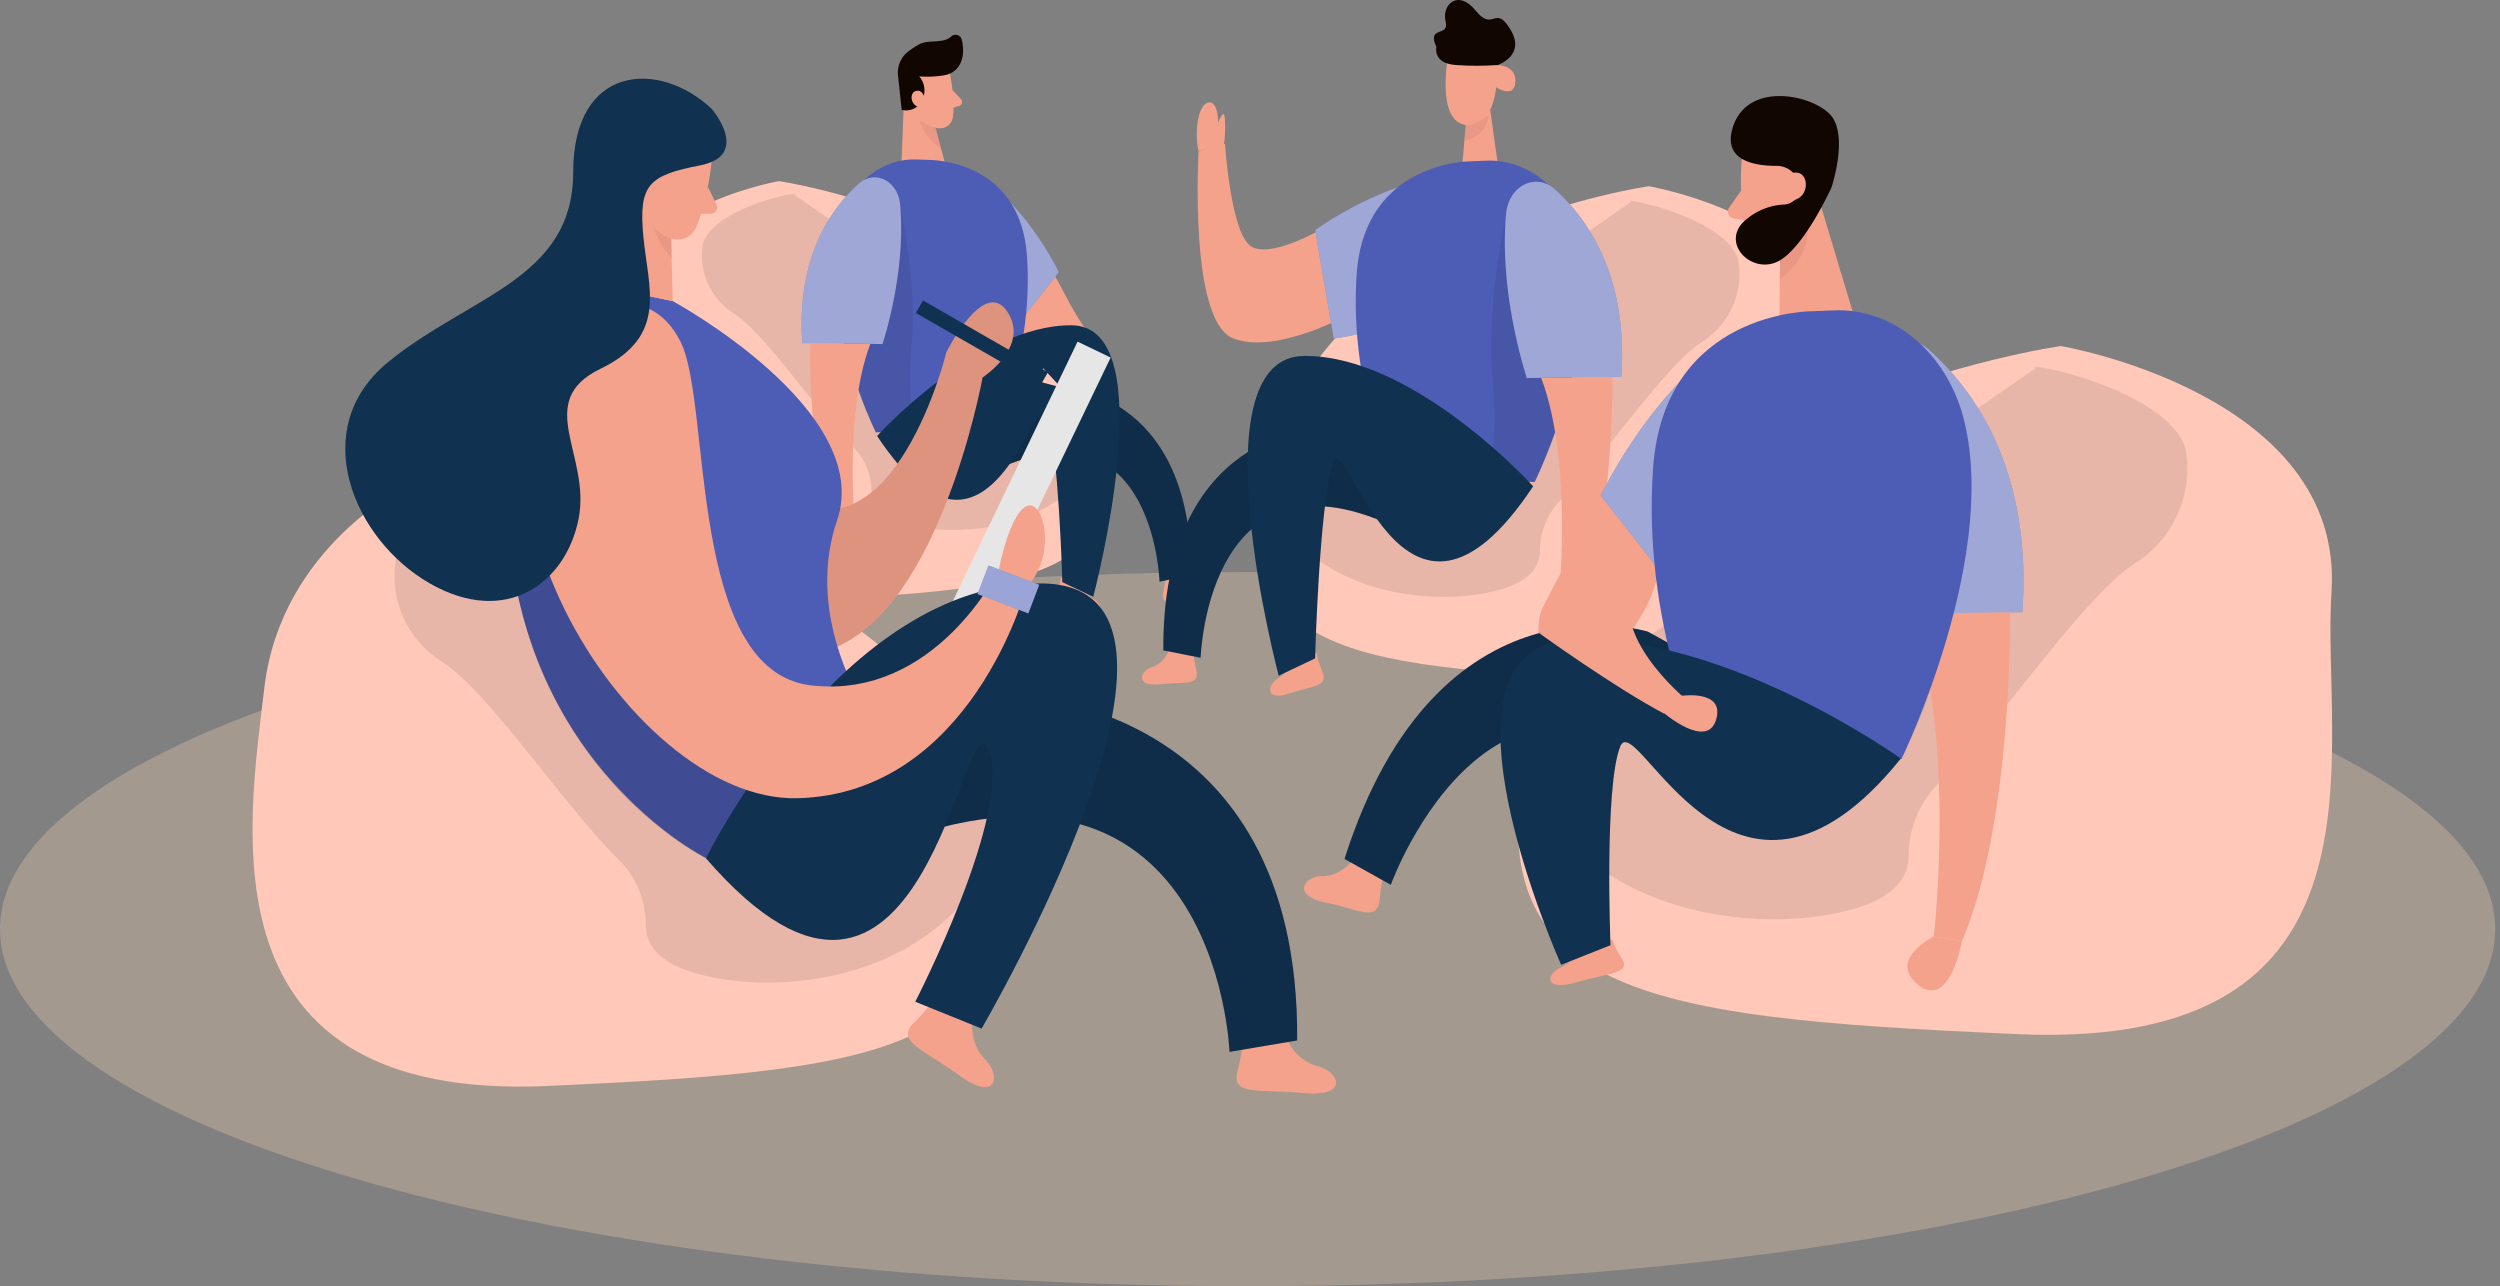 <svg xmlns="http://www.w3.org/2000/svg" width="311" height="160" fill="none"><rect width="100%" height="100%" fill="#808080" stroke="none"/><path fill="#F6D3B3" d="M155.202 160c85.716 0 155.203-19.886 155.203-44.417 0-24.531-69.487-44.417-155.203-44.417C69.487 71.166 0 91.052 0 115.583 0 140.114 69.487 160 155.202 160Z" opacity=".3"/><path fill="#F4A28C" d="M118.172 9.15s.662 3.204.373 5.398a1.63 1.63 0 0 1-1.207 1.369 1.635 1.635 0 0 1-.639.038c-1.097-.16-2.56-.702-3.134-2.37l-1.313-2.694s-.757-1.73.914-3.262 4.699-.446 5.006 1.521Z"/><path fill="#F4A28C" d="m112.498 11.373-.424 10.69 5.906-.191-2.063-7.701-3.419-2.797Z"/><path fill="#120600" d="M117.372 9.38c-.996.157-2.007.2-3.013.125a2.72 2.72 0 0 1 .365 2.966 2.214 2.214 0 0 1-2.559 1.192l-.439-4.169a3.32 3.32 0 0 1 1.324-3.141c.417-.31.854-.593 1.309-.845 1.141-.625 2.991-.033 3.971-.969a.79.79 0 0 1 1.302.366c.336 1.243.347 3.265-1.284 4.161a3.18 3.18 0 0 1-.976.315Z"/><path fill="#F4A28C" d="M115.058 12.354s-.172-1.247-1.097-1.039c-.925.209-.688 2.008.607 2.026l.49-.987ZM118.487 11.187l1.05 1.14a.528.528 0 0 1 .12.49.517.517 0 0 1-.347.364l-1.214.365.391-2.359Z"/><path fill="#CE8172" d="M116.44 15.838a3.884 3.884 0 0 1-2.033-.906s.315 1.934 2.677 3.598l-.644-2.692Z" opacity=".31"/><path fill="#FFC8B9" d="M96.89 22.537s-21.481 3.63-20.485 18.615c.79 11.918-5.364 34.772 23.785 33.465 29.149-1.307 42.906-2.931 36.034-25.235C129.352 27.08 96.89 22.537 96.89 22.537Z"/><path fill="#000" d="M87.45 30.308a8.496 8.496 0 0 0 3.882 8.715c3.954 2.588 10.036 11.867 14.766 16.558a7.73 7.73 0 0 1 2.303 5.59 3.382 3.382 0 0 0 1.456 2.692c3.281 2.679 17.043 4.025 24.737-4.225 7.693-8.25-2.446-12.333-2.446-12.333L98.793 24.212c1.151-.608-9.978 1.592-11.343 6.096Z" opacity=".09"/><path fill="#F4A28C" d="M147.597 71.524c.16.433.399.82.702 1.13.303.312.66.54 1.048.67 1.247.331 1.924 2.127-.803 1.833-2.727-.294-4.225.21-3.831-1.544.395-1.753.211-2.016.211-2.016l2.673-.073ZM134.558 72.353c.089.46.265.892.514 1.263.249.372.565.674.926.884 1.171.594 1.561 2.5-1.077 1.633-2.637-.866-4.185-.698-3.525-2.336.659-1.638.524-1.937.524-1.937l2.638.493Z"/><path fill="#103150" d="M131.674 48.104s16.672.2 16.511 23.472l-3.938.777s-.754-24.57-22.428-12.867l1.131-9.681 8.724-1.701Z"/><path fill="#000" d="M131.674 48.104s16.672.2 16.511 23.472l-3.938.777s-.754-24.57-22.428-12.867l1.131-9.681 8.724-1.701Z" opacity=".09"/><path fill="#F4A28C" d="M129.017 31.03c2.922 3.534 3.889 7.548 6.959 11.03l-6.387 4.986s-.013-4.975-4.736-3.112c-4.723 1.864 2.506-8.283 2.506-8.283l1.658-4.62Z"/><path fill="#4D5DB5" d="M116.644 25.33c-.44 4.942.436 12.354 7.912 17.673l7.157-9.148s-3.66-7.799-9.803-11.856a2.806 2.806 0 0 0-1.619-.437 3.427 3.427 0 0 0-1.71.546 4.182 4.182 0 0 0-1.336 1.382 4.27 4.27 0 0 0-.601 1.84Z"/><path fill="#fff" d="M116.644 25.33c-.44 4.942.436 12.354 7.912 17.673l7.157-9.148s-3.66-7.799-9.803-11.856a2.806 2.806 0 0 0-1.619-.437 3.427 3.427 0 0 0-1.71.546 4.182 4.182 0 0 0-1.336 1.382 4.27 4.27 0 0 0-.601 1.84Z" opacity=".46"/><path fill="#4D5DB5" d="M104.442 27.346c.733-2.285 2.063-4.24 3.801-5.588 1.738-1.348 3.796-2.02 5.879-1.92l1.592.063s11.192-.057 12.039 11.87c.848 11.928-3.759 21.378-3.759 21.378l-15.039.64s-7.76-15.922-4.513-26.443Z"/><path fill="#000" d="M112.02 26.033s2.144 8.852 1.345 17.43c-.798 8.578 1.301 10.085 1.301 10.085l-5.723.241s-1.7-3.444-2.162-5.25c-.462-1.805-2.934-22.164 5.239-22.506Z" opacity=".08"/><path fill="#4D5DB5" d="M106.852 22.83c-3.463 3.098-7.796 9.167-7.051 19.85l9.976.121s3.014-8.924 2.184-17.466a4.12 4.12 0 0 0-.625-1.796 3.32 3.32 0 0 0-1.31-1.187 2.773 2.773 0 0 0-1.642-.26 2.961 2.961 0 0 0-1.532.739Z"/><path fill="#fff" d="M106.852 22.83c-3.463 3.098-7.796 9.167-7.051 19.85l9.976.121s3.014-8.924 2.184-17.466a4.12 4.12 0 0 0-.625-1.796 3.32 3.32 0 0 0-1.31-1.187 2.773 2.773 0 0 0-1.642-.26 2.961 2.961 0 0 0-1.532.739Z" opacity=".46"/><path fill="#F4A28C" d="M100.743 42.691s-.256 15.808 3.637 24.9l2.126-.372s-1.758-15.13 1.759-24.433l-7.522-.095Z"/><path fill="#F4A28C" d="M104.38 67.591s.919 5.198 3.301 3.303c2.382-1.895-1.175-3.675-1.175-3.675l-2.126.373Z"/><path fill="#103150" d="M109.112 54.236s12.56-13.844 24.195-13.77c11.635.073 2.691 33.782 2.691 33.782l-3.844-1.827s-.448-16.453-1.902-20.627c-1.453-4.173-7.248 23.373-21.14 2.442Z"/><path fill="#FFC8B9" d="M205.117 23.168s25.295 4.274 24.121 21.919c-.929 14.034 6.316 40.943-28.006 39.404-34.323-1.539-50.521-3.451-42.43-29.713 8.092-26.262 46.315-31.61 46.315-31.61Z"/><path fill="#000" d="M216.233 32.318a10.004 10.004 0 0 1-4.571 10.262c-4.655 3.048-11.817 13.973-17.387 19.497a9.1 9.1 0 0 0-2.712 6.582 3.98 3.98 0 0 1-1.714 3.17c-3.863 3.154-20.068 4.739-29.127-4.975-9.058-9.714 2.88-14.522 2.88-14.522l39.275-27.191c-1.356-.716 11.748 1.874 13.356 7.177Z" opacity=".09"/><path fill="#F4A28C" d="M145.411 80.849c-.188.51-.47.965-.826 1.331a3.103 3.103 0 0 1-1.234.79c-1.468.389-2.266 2.503.945 2.157 3.211-.347 4.976.247 4.511-1.818-.465-2.064-.248-2.374-.248-2.374l-3.148-.086ZM160.764 81.826a4.061 4.061 0 0 1-.605 1.487 3.367 3.367 0 0 1-1.091 1.04c-1.378.7-1.838 2.943 1.268 1.923s4.928-.822 4.151-2.75c-.776-1.93-.618-2.281-.618-2.281l-3.105.58Z"/><path fill="#103150" d="M164.16 53.273s-19.631.234-19.441 27.638l4.637.915s.887-28.93 26.408-15.152l-1.331-11.399-10.273-2.002Z"/><path fill="#000" d="M164.16 53.273s-19.631.234-19.441 27.638l4.637.915s.887-28.93 26.408-15.152l-1.331-11.399-10.273-2.002Z" opacity=".09"/><path fill="#F4A28C" d="M164.868 28.243s-6.998 4.204-9.396 2.281c-2.398-1.922-3.079-12.623-3.079-12.623l-3.286.853s-1.262 21.142 4.3 23.336c5.561 2.195 15.242-3.418 15.242-3.418l-3.781-10.429Z"/><path fill="#4D5DB5" d="M183.992 28.23c-2.308 5.366-7.363 12.556-18.084 13.885l-2.298-13.482s8.155-6.034 16.79-6.8a3.302 3.302 0 0 1 1.922.452 4.03 4.03 0 0 1 1.466 1.523 4.93 4.93 0 0 1 .612 2.18 5.038 5.038 0 0 1-.408 2.243Z"/><path fill="#fff" d="M183.992 28.23c-2.308 5.366-7.363 12.556-18.084 13.885l-2.298-13.482s8.155-6.034 16.79-6.8a3.302 3.302 0 0 1 1.922.452 4.03 4.03 0 0 1 1.466 1.523 4.93 4.93 0 0 1 .612 2.18 5.038 5.038 0 0 1-.408 2.243Z" opacity=".46"/><path fill="#F4A28C" d="M152.229 17.945c.164-.044.328-4.13-.095-3.753a2.37 2.37 0 0 0-.576 1.144s0-2.893-1.273-2.572c-1.272.322-1.705 3.654-1.204 5.99l3.127-.674M180.462 5.16s-2.418 10.335 2.244 10.425c4.661.09 3.475-10.425 3.475-10.425h-5.719Z"/><path fill="#120600" d="M178.685 5.835s-.497 2.06 2.452 2.258c1.721.119 3.447.119 5.168 0 0 0 3.559-1.176 1.598-4.413-1.96-3.237-2.09.392-4.328-2.358-2.239-2.75-4.255-.665-3.739 1.335.517 2.001-2.407.497-1.151 3.178Z"/><path fill="#F4A28C" d="m185.381 13.649.923 6.607s1.698 2.746-1.837 3.337c-3.534.59-4.805-.884-2.546-3.237l.585-6.707h2.875ZM186.304 8.094s2.482.034 2.19 2.273c-.293 2.24-3.143 0-3.143 0l.953-2.273Z"/><path fill="#CE8172" d="M182.338 15.595s1.226.054 2.849-1.281c0 0-.054 2.547-3.018 3.192l.169-1.911Z" opacity=".31"/><path fill="#4D5DB5" d="M196.225 28.83c-.863-2.69-2.43-4.992-4.476-6.58-2.047-1.587-4.469-2.378-6.922-2.26l-1.875.075s-13.177-.068-14.176 13.977c-.998 14.044 4.426 25.171 4.426 25.171l17.709.754s9.138-18.749 5.314-31.137Z"/><path fill="#000" d="M187.304 27.285s-2.525 10.422-1.585 20.523c.94 10.1-1.531 11.875-1.531 11.875l6.739.284s2.001-4.055 2.545-6.181c.544-2.127 3.455-26.1-6.168-26.501Z" opacity=".08"/><path fill="#4D5DB5" d="M193.388 23.514c4.077 3.647 9.179 10.793 8.302 23.373l-11.746.142s-3.549-10.509-2.572-20.566a4.836 4.836 0 0 1 .736-2.114c.4-.617.932-1.1 1.542-1.398a3.268 3.268 0 0 1 1.934-.306 3.49 3.49 0 0 1 1.804.87Z"/><path fill="#fff" d="M193.388 23.514c4.077 3.647 9.179 10.793 8.302 23.373l-11.746.142s-3.549-10.509-2.572-20.566a4.836 4.836 0 0 1 .736-2.114c.4-.617.932-1.1 1.542-1.398a3.268 3.268 0 0 1 1.934-.306 3.49 3.49 0 0 1 1.804.87Z" opacity=".46"/><path fill="#F4A28C" d="M200.581 46.9s.301 18.612-4.283 29.319l-2.504-.44s2.071-17.815-2.07-28.768l8.857-.112Z"/><path fill="#F4A28C" d="M196.299 76.219s-1.083 6.12-3.888 3.888c-2.804-2.231 1.384-4.327 1.384-4.327l2.504.439Z"/><path fill="#103150" d="M190.726 60.493s-14.788-16.301-28.488-16.215c-13.701.087-3.169 39.78-3.169 39.78l4.526-2.152s.528-19.373 2.24-24.288c1.711-4.914 8.534 27.52 24.891 2.875Z"/><path fill="#FFC8B9" d="M50.873 60.26s-15.907 7.675-17.979 25.242c-2.072 17.566-7.953 51.558 35.277 49.591 43.231-1.967 63.618-4.346 53.42-37.416C111.392 64.606 50.873 60.26 50.873 60.26Z"/><path fill="#000" d="M49.272 69.422a12.597 12.597 0 0 0 5.756 12.923c5.862 3.838 14.89 17.596 21.893 24.552a11.404 11.404 0 0 1 3.416 8.289 5.009 5.009 0 0 0 2.159 3.991c4.864 3.972 25.27 5.967 36.687-6.265 11.417-12.232-3.636-18.286-3.636-18.286L65.389 67.475l-16.117 1.947Z" opacity=".09"/><path fill="#F4A28C" d="M160.149 129.337a5.813 5.813 0 0 0 3.732 3.291c2.667.604 4.116 3.885-1.718 3.348-5.833-.537-9.028.384-8.193-2.821.835-3.204.461-3.684.461-3.684l5.718-.134ZM120.986 127.044a5.823 5.823 0 0 0 1.545 4.73c1.986 1.918 1.564 5.449-3.185 2.014-4.749-3.434-7.973-4.269-5.622-6.591 2.35-2.321 2.273-2.945 2.273-2.945l4.989 2.792Z"/><path fill="#103150" d="M126.051 86.538s35.661.365 35.316 42.895l-8.414 1.42s-1.612-44.9-47.97-23.515l2.418-17.692 18.65-3.108Z"/><path fill="#000" d="M126.051 86.538s35.661.365 35.316 42.895l-8.414 1.42s-1.612-44.9-47.97-23.515l2.418-17.692 18.65-3.108Z" opacity=".09"/><path fill="#FFC8B9" d="m128.882 47.366 3.09.825-2.197-2.37-.893 1.545Z"/><path fill="#F4A28C" d="M80.279 68.415s6.16 15.561 21.203 12.837c15.043-2.725 20.751-34.299 20.751-34.299s5.958-3.838 3.071-8.184c-2.888-4.346-7.561 5.018-7.561 5.018s-6.476 26.585-20.502 17.97l-16.962 6.658Z"/><path fill="#000" d="M80.279 68.415s6.16 15.561 21.203 12.837c15.043-2.725 20.751-34.299 20.751-34.299s5.958-3.838 3.071-8.184c-2.888-4.346-7.561 5.018-7.561 5.018s-6.476 26.585-20.502 17.97l-16.962 6.658Z" opacity=".09"/><path fill="#4D5DB5" d="m80.423 36.774 3.262.681s25.117 13.633 20.445 27.295c-4.672 13.662 5.536 26.633 5.536 26.633l-21.846 15.35s-28.542-14.18-24.273-53.17c0 .039 1.986-18.142 16.876-16.79Z"/><path fill="#E6E6E6" d="m138.165 44.479-4.116-1.979-16.913 35.174 4.116 1.978 16.913-35.173Z"/><path fill="#F4A28C" d="m79.233 19.639-4.519 15.945 8.97 1.861-.316-12.347-4.135-5.46Z"/><path fill="#CE8172" d="M83.55 27.803a6.034 6.034 0 0 1-2.724-2.11s-.23 3.031 2.724 6.399v-4.289Z" opacity=".31"/><path fill="#F4A28C" d="M88.52 20.109a31.406 31.406 0 0 1-1.919 8.184 2.533 2.533 0 0 1-3.367 1.266 5.612 5.612 0 0 1-3.589-4.931l-.71-4.615a4.519 4.519 0 0 1 2.811-4.423c3.214-1.525 7.167 1.497 6.774 4.519Z"/><path fill="#F4A28C" d="M82.475 23.428s.298-1.918-1.17-2.034c-1.468-.115-1.919 2.668 0 3.282l1.17-1.248ZM88.078 23.265l1.046 2.169a.806.806 0 0 1-.72 1.16h-1.976l1.65-3.329Z"/><path fill="#103150" d="m130.366 46.313-15.542-8.932-.892 1.553 15.542 8.932.892-1.553Z"/><path fill="#000" d="m92.827 98.29-5.008 8.482s-18.17-8.788-23.38-32.62C59.229 50.321 76.44 59.598 76.44 59.598L92.827 98.29Z" opacity=".18"/><path fill="#103150" d="M87.82 106.772s16.837-34.328 41.733-34.193c24.897.134-7.445 55.376-7.445 55.376l-8.251-3.338s12.223-23.707 9.096-31.335c-3.128-7.627-7.82 45.016-35.134 13.49Z"/><path fill="#F4A28C" d="M73.409 38.702s7.493-3.837 11.302 3.915c3.809 7.752.806 40.928 16.252 42.655 15.446 1.727 23.285-14.392 23.285-14.392s1.276-6.792 3.406-7.895c2.129-1.104 3.981 5.996 0 10.14 0 0-6.812 25.597-28.418 26.173-21.606.576-47.145-43.077-25.827-60.596Z"/><path fill="#103150" d="M88.559 13.566s4.921 5.756-1.459 7.004c-6.38 1.247-7.675 2.36-7.07 8.817.604 6.456 3.127 12.395-5.316 16.482-8.442 4.087-1.15 10.755-2.743 18.708-1.593 7.954-8.99 13.432-18.498 8.002-9.507-5.43-15.35-19.236-5.19-27.535s23.025-10.294 23.025-23.65c0-13.354 10.66-14.045 17.25-7.828Z"/><path fill="#4D5DB5" d="m129.28 72.748-6.311-2.406-1.357 3.559 6.311 2.406 1.357-3.559Z"/><path fill="#fff" d="m129.28 72.748-6.311-2.406-1.357 3.559 6.311 2.406 1.357-3.559Z" opacity=".44"/><path fill="#F4A28C" d="M216.643 20.284c-.203 3-.003 6.015.594 8.963a2.71 2.71 0 0 0 3.343 1.893 6.04 6.04 0 0 0 4.613-4.582l1.53-4.743a4.833 4.833 0 0 0-2.215-5.147c-3.082-2.145-7.795.323-7.865 3.616Z"/><path fill="#F4A28C" d="m225.787 23.184 5.096 16.949-9.547 2.135.131-13.193 4.32-5.89ZM216.582 23.718l-1.47 2.105a.864.864 0 0 0 .564 1.35l2.075.352-1.169-3.807Z"/><path fill="#CE8172" d="M221.477 30.828s1.228-.252 3.373-2.377c0 0 .464 3.505-3.444 6.264l.071-3.887Z" opacity=".31"/><path fill="#120600" d="M223.854 23.587a2.013 2.013 0 0 1-1.823 1.853 7.826 7.826 0 0 0-5.378 2.407c-2.366 2.88 1.642 6.435 4.804 4.522 3.162-1.914 6.385-9.064 6.385-9.064s1.923-5.76.211-8.56c-1.712-2.8-10.695-5.035-12.528 1.219-1.178 3.977 2.619 4.672 5.509 4.672a2.821 2.821 0 0 1 2.82 3.021v-.07Z"/><path fill="#F4A28C" d="M221.96 23.416s0-2.085 1.571-1.944c1.571.141 1.572 3.142-.543 3.454l-1.028-1.51Z"/><path fill="#FFC8B9" d="M256.369 43.048s35.308 5.966 33.67 30.596c-1.297 19.59 8.816 57.151-39.093 55.003-47.91-2.148-70.519-4.817-59.225-41.475 11.294-36.658 64.648-44.124 64.648-44.124Z"/><path fill="#F4A28C" d="M203.567 57.009c-4.803 5.807-8.252 11.902-11.438 18.127-3.187 6.224 4.907 10.262 4.907 10.262s5.766-5.682 7.927-10.262c1.097-2.325 2.143-6.225 2.143-6.225l-.815-4.308-2.724-7.594Z"/><path fill="#000" d="M271.885 55.82a13.96 13.96 0 0 1-6.38 14.325C259.007 74.4 249.01 89.65 241.236 97.36a12.696 12.696 0 0 0-3.786 9.188 5.545 5.545 0 0 1-2.393 4.424c-5.392 4.403-28.012 6.615-40.656-6.944-12.645-13.56 4.019-20.27 4.019-20.27l54.823-37.956c-1.893-1 16.398 2.616 18.642 10.018Z" opacity=".09"/><path fill="#F4A28C" d="M168.201 107.068a5.274 5.274 0 0 1-1.672 1.41 4.314 4.314 0 0 1-1.979.513c-2.117-.118-4.09 2.343.322 3.272 4.411.93 6.496 2.481 6.772-.461.276-2.941.697-3.257.697-3.257l-4.14-1.477ZM196.398 117.663a3.44 3.44 0 0 1-.725 1.54 4.21 4.21 0 0 1-1.438 1.116c-1.866.786-2.33 3.083 1.918 1.873 4.247-1.21 6.802-1.115 5.568-3.022-1.234-1.907-1.041-2.273-1.041-2.273l-4.282.766Z"/><path fill="#103150" d="M205.012 78.58s-26.156-8.18-37.756 28.271l5.758 3.22s13.691-38.01 41.601-8.686l3.164-15.703-12.767-7.102Z"/><path fill="#000" d="M205.012 78.58s-26.156-8.18-37.756 28.271l5.758 3.22s13.691-38.01 41.601-8.686l3.164-15.703-12.767-7.102Z" opacity=".09"/><path fill="#4D5DB5" d="M223.903 47.64c.724 8.122-.716 20.304-13.004 29.047L199.136 61.65s6.015-12.818 16.113-19.487a4.607 4.607 0 0 1 2.66-.718c.96.032 1.93.341 2.81.898a6.893 6.893 0 0 1 2.197 2.27c.559.93.9 1.975.987 3.027Z"/><path fill="#000" d="M231.504 48.795s-3.524 14.548-2.211 28.647c1.312 14.1-2.138 16.576-2.138 16.576l9.407.397s2.794-5.66 3.553-8.629c.76-2.968 4.822-36.43-8.611-36.991Z" opacity=".08"/><path fill="#4D5DB5" d="M239.997 43.532c5.692 5.09 12.813 15.065 11.59 32.625l-16.396.198s-4.955-14.669-3.591-28.708a6.762 6.762 0 0 1 1.028-2.95c.559-.861 1.301-1.535 2.153-1.952a4.557 4.557 0 0 1 2.698-.427c.916.139 1.785.557 2.518 1.214Z"/><path fill="#fff" d="M239.997 43.532c5.692 5.09 12.813 15.065 11.59 32.625l-16.396.198s-4.955-14.669-3.591-28.708a6.762 6.762 0 0 1 1.028-2.95c.559-.861 1.301-1.535 2.153-1.952a4.557 4.557 0 0 1 2.698-.427c.916.139 1.785.557 2.518 1.214Z" opacity=".46"/><path fill="#F4A28C" d="M250.039 76.174s.42 25.981-5.979 40.926l-3.495-.613s2.89-24.868-2.89-40.158l12.364-.155Z"/><path fill="#F4A28C" d="M244.06 117.1s-1.511 8.542-5.426 5.427 1.931-6.04 1.931-6.04l3.495.613Z"/><path fill="#fff" d="M223.903 47.64c.724 8.122-.716 20.304-13.004 29.047L199.136 61.65s6.015-12.818 16.113-19.487a4.607 4.607 0 0 1 2.66-.718c.96.032 1.93.341 2.81.898a6.893 6.893 0 0 1 2.197 2.27c.559.93.9 1.975.987 3.027Z" opacity=".46"/><path fill="#4D5DB5" d="M243.957 50.952c-1.204-3.755-3.391-6.969-6.247-9.184-2.857-2.216-6.238-3.32-9.662-3.155l-2.617.104s-18.394-.095-19.788 19.51c-1.393 19.604 6.178 35.135 6.178 35.135l24.72 1.053s12.754-26.17 7.416-43.463Z"/><path fill="#103150" d="M236.47 94.36s-21.896-15.649-40.983-14.776c-19.086.872-1.277 40.435-1.277 40.435l6.139-2.437s-.793-19.634 1.204-24.705c1.997-5.071 14.066 27.36 34.917 1.482Z"/><path fill="#F4A28C" d="M191.455 78.746s9.224 6.666 15.509 10.01l2.798-1.741s-10.197-8.331-6.181-14.784l-12.126 6.515Z"/><path fill="#F4A28C" d="M206.882 88.615s5.48 4.726 6.606.899c1.127-3.827-4.478-2.935-4.478-2.935l-2.128 2.036Z"/></svg>